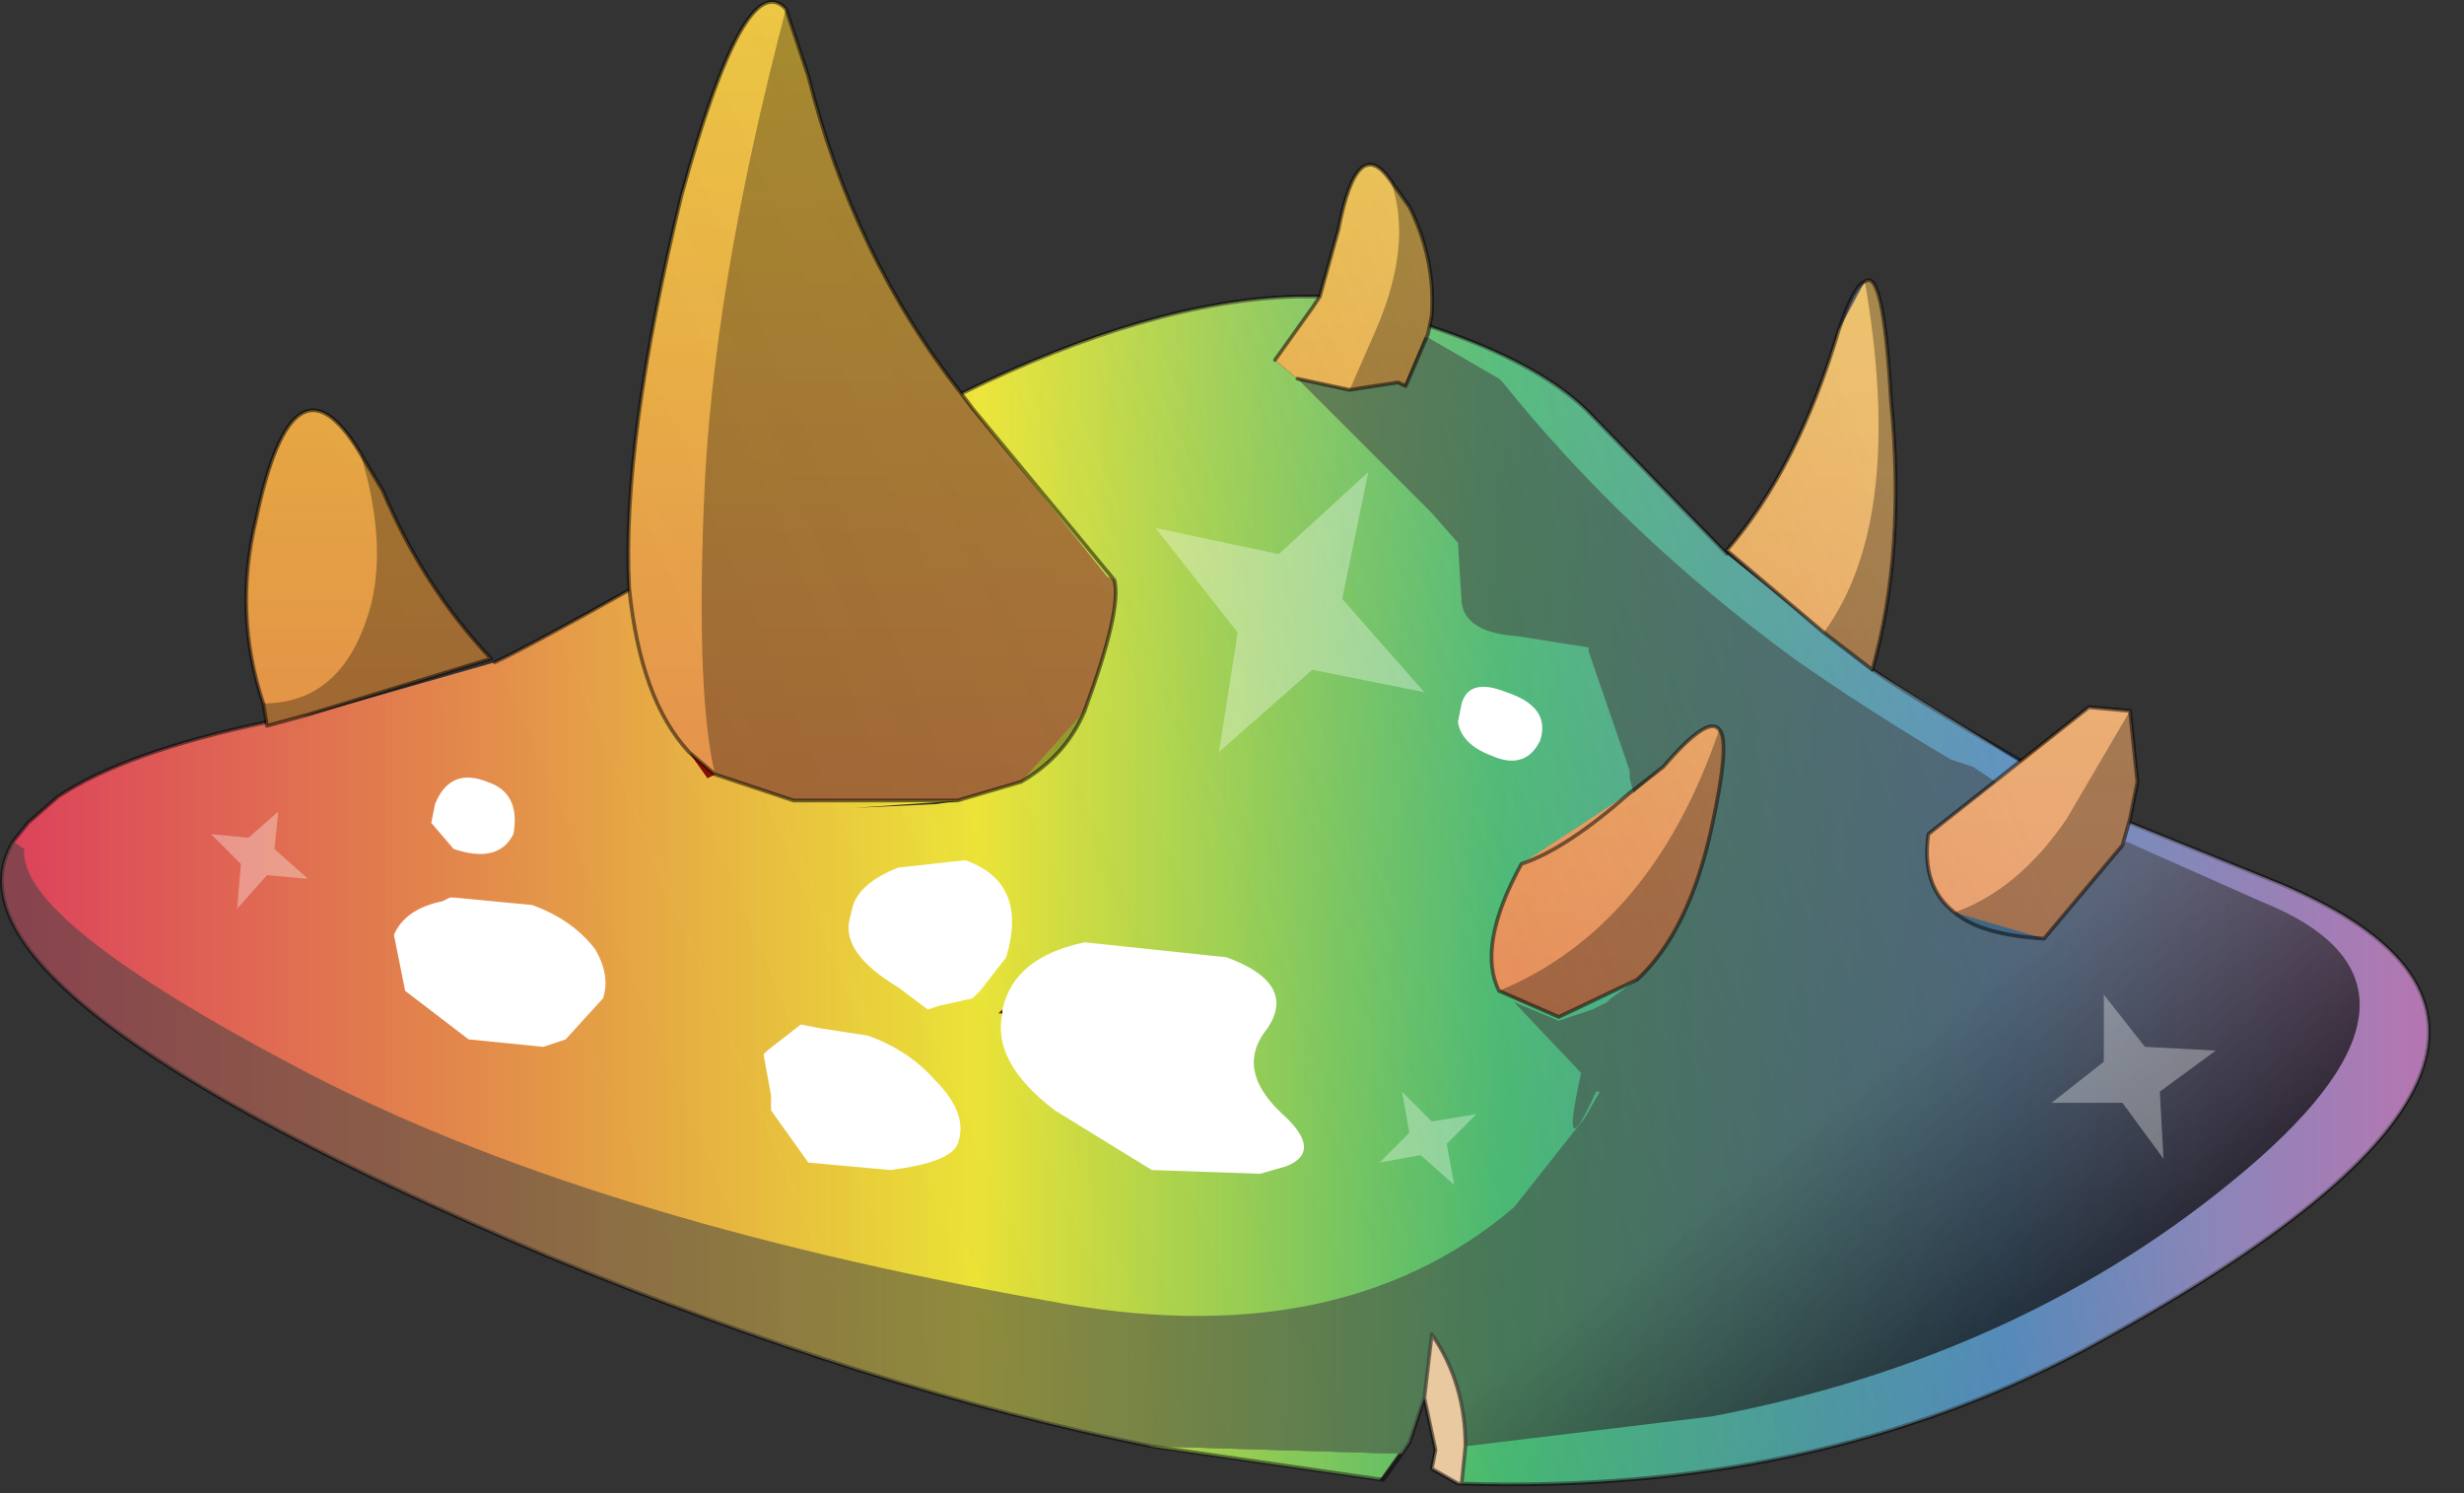 <?xml version="1.0" encoding="UTF-8" standalone="no"?>
<!DOCTYPE svg PUBLIC "-//W3C//DTD SVG 1.1//EN" "http://www.w3.org/Graphics/SVG/1.1/DTD/svg11.dtd">
<svg width="100%" height="100%" viewBox="0 0 33 20" version="1.1" xmlns="http://www.w3.org/2000/svg" xmlns:xlink="http://www.w3.org/1999/xlink" xml:space="preserve" xmlns:serif="http://www.serif.com/" style="fill-rule:evenodd;clip-rule:evenodd;stroke-linecap:round;stroke-linejoin:round;">
    <rect x="0" y="0" width="33" height="20" fill="#333333" stroke="none"/>
    <g transform="matrix(1,0,0,1,-3.374,-6.828)">
        <g transform="matrix(1,0,0,1,19.65,16.8)">
            <g id="sprite0">
                <g id="champdroite" transform="matrix(1,0,0,1,0,1.9)">
                    <g id="shape0">
                        <path d="M-0.85,7.5C-3.35,7 -6.05,6.15 -8.95,4.95C-14.517,2.583 -16.9,0.733 -16.1,-0.6L-15.9,-0.85L-15.5,-1.2C-14.9,-1.6 -13.967,-1.933 -12.7,-2.2L-12.65,-2.2L-12.1,-2.3L-9.65,-3C-9.217,-3.2 -8.1,-3.817 -6.3,-4.85L-5.9,-5.1L-4.35,-6L-3.4,-6.6C-1.7,-7.433 -0.2,-7.867 1.1,-7.9L1.4,-7.9L1.3,-7.75L0.8,-7.05L1.1,-6.8L1.8,-6.65L2.45,-6.75L2.5,-6.7L2.55,-6.75L2.8,-7.35L1.4,-7.9C3.2,-7.5 4.417,-6.967 5.05,-6.3L6.85,-4.45L8.15,-3.4L8.8,-2.9C9.433,-2.467 10.583,-1.783 12.25,-0.85L14.1,-0.1C17.633,1.3 16.817,3.4 11.65,6.2C9.217,7.5 6.433,8.1 3.3,8L3.35,7.5C3.35,6.933 3.2,6.433 2.9,6L2.8,6.85L2.6,7.45L2.5,7.6L2.45,7.6L-0.85,7.5M-6.7,-1.5L-7.05,-1.8L-6.8,-1.45L-6.7,-1.5M-3.4,-1.15L-4.85,-1.05L-3.75,-1.1L-3.4,-1.15M-2.9,1.7L-2.85,1.7L-2.85,1.65L-2.9,1.7" style="fill:url(#_Linear1);"/>
                        <path d="M-0.85,7.5L2.45,7.6L2.2,7.95L-0.9,7.5L-0.85,7.5" style="fill:url(#_Linear2);"/>
                    </g>
                </g>
                <g id="shape1">
                    <path d="M-3.4,-4.7L-4.35,-4.1L-5.9,-3.2C-5.3,-3.8 -4.467,-4.3 -3.4,-4.7" style="fill:#cc2805;"/>
                    <path d="M2.55,-4.85L2.5,-4.8L2.45,-4.85L1.8,-4.75L1.1,-4.9L0.8,-5.15L1.3,-5.85L1.4,-6L2.8,-5.45L2.55,-4.85M-2.9,3.6L-2.85,3.55L-2.85,3.6L-2.9,3.6M-6.8,0.45L-7.05,0.1L-6.7,0.4L-6.8,0.45" style="fill:#870e01;"/>
                    <path d="M2.9,7.9C3.2,8.333 3.35,8.833 3.35,9.4L3.3,9.9L3.25,9.9L2.9,9.7L2.95,9.45L2.8,8.75L2.9,7.9" style="fill:#e9c9a0;"/>
                    <path d="M-9.65,-1.1C-9.217,-1.3 -8.1,-1.917 -6.3,-2.95L-5.9,-3.2L-4.35,-4.1L-3.4,-4.7C-1.7,-5.533 -0.2,-5.967 1.1,-6L1.4,-6C3.2,-5.6 4.417,-5.067 5.05,-4.4L6.85,-2.55M8.8,-1C9.433,-0.567 10.583,0.117 12.25,1.05L14.1,1.8C17.633,3.2 16.817,5.3 11.65,8.1C9.217,9.4 6.433,10 3.3,9.9L3.25,9.9L2.9,9.7L2.95,9.45L2.8,8.75L2.6,9.35L2.5,9.5L2.25,9.85L-0.85,9.4C-3.35,8.9 -6.05,8.05 -8.95,6.85C-14.517,4.483 -16.9,2.633 -16.1,1.3L-15.9,1.05L-15.5,0.7C-14.9,0.3 -13.967,-0.033 -12.7,-0.3M2.8,8.75L2.9,7.9C3.2,8.333 3.35,8.833 3.35,9.4L3.3,9.9" style="fill:none;fill-rule:nonzero;stroke:#000;stroke-opacity:0.5;stroke-width:0.05px;"/>
                </g>
                <g id="champdroiteepine" transform="matrix(1,0,0,1,-0.3,-3.15)">
                    <g id="shape2">
                        <path d="M2.9,-4.05C3.133,-3.583 3.233,-3.1 3.2,-2.6L3.15,-2.35L2.85,-1.65L2.75,-1.7L2.1,-1.6L1.4,-1.75L1.1,-2L1.6,-2.7L1.7,-2.85L1.95,-3.75C2.117,-4.617 2.35,-4.833 2.65,-4.4L2.9,-4.05M9,-3.05C9.167,-3.183 9.283,-2.65 9.35,-1.45C9.483,-0.117 9.4,1.083 9.1,2.15L8.45,1.65L7.15,0.55C7.783,-0.183 8.283,-1.167 8.65,-2.4L9,-3.05M12.65,3.65L12.55,4.15L12.45,4.5L11.4,5.75L10.2,5.4C9.9,5.167 9.783,4.817 9.85,4.35L12,2.65L12.55,2.7L12.65,3.65M6.3,3.45C6.7,2.983 6.95,2.817 7.05,2.95C7.15,3.05 7.117,3.483 6.95,4.25C6.75,5.183 6.417,5.867 5.95,6.3L4.9,6.8L4.3,6.55L4.1,6.45C3.9,6.05 4,5.483 4.4,4.75L5.85,3.8L6.3,3.45M-11.15,-0.75L-10.85,-0.25C-10.483,0.617 -10,1.367 -9.4,2L-11.85,2.75L-12.4,2.9L-12.45,2.6C-12.717,1.8 -12.75,0.983 -12.55,0.15C-12.217,-1.45 -11.75,-1.75 -11.15,-0.75M-5.45,-6.7L-5.15,-5.8C-4.75,-4.2 -4.067,-2.783 -3.1,-1.55L-2.95,-1.35L-1.15,0.9L-1.05,0.95C-0.983,1.217 -1.117,1.8 -1.45,2.7L-2.3,3.65L-3.15,3.9L-5.35,3.9L-6.4,3.55L-6.75,3.25C-7.183,2.783 -7.45,2.05 -7.55,1.05C-7.617,-0.25 -7.383,-2 -6.85,-4.2C-6.283,-6.267 -5.817,-7.1 -5.45,-6.7" style="fill:url(#_Linear3);"/>
                    </g>
                </g>
                <g id="sprite3">
                    <g id="shape3">
                        <path d="M2.35,-7.55L2.6,-7.2C2.833,-6.733 2.933,-6.25 2.9,-5.75L2.85,-5.6C3.883,-5.267 4.617,-4.867 5.05,-4.4L6.85,-2.55L7.35,-2.15L6.85,-2.6C7.483,-3.333 7.983,-4.317 8.35,-5.55C8.483,-5.95 8.6,-6.167 8.7,-6.2C8.867,-6.333 8.983,-5.8 9.05,-4.6C9.183,-3.267 9.1,-2.067 8.8,-1L10.8,0.25L11.7,-0.5L12.25,-0.45L12.35,0.5L12.25,1L12.25,1.05L14.1,1.8C17.633,3.2 16.817,5.3 11.65,8.1C9.217,9.4 6.433,10 3.3,9.9L3.35,9.4C3.35,8.833 3.2,8.333 2.9,7.9L2.8,8.75L2.6,9.35L2.5,9.5L2.45,9.5L2.2,9.85L-0.9,9.4L-0.85,9.4C-3.35,8.9 -6.05,8.05 -8.95,6.85C-14.517,4.483 -16.9,2.633 -16.1,1.3L-15.9,1.05L-15.5,0.7C-14.9,0.3 -13.967,-0.033 -12.7,-0.3L-12.75,-0.55C-13.017,-1.35 -13.05,-2.167 -12.85,-3C-12.517,-4.6 -12.05,-4.9 -11.45,-3.9L-11.15,-3.4C-10.783,-2.533 -10.3,-1.783 -9.7,-1.15L-12.15,-0.4L-12.3,-0.35L-12.1,-0.4L-9.65,-1.1C-9.35,-1.233 -8.75,-1.55 -7.85,-2.05L-7.85,-2.1C-7.917,-3.4 -7.683,-5.15 -7.15,-7.35C-6.583,-9.417 -6.117,-10.25 -5.75,-9.85L-5.45,-8.95C-5.05,-7.35 -4.367,-5.933 -3.4,-4.7C-1.7,-5.533 -0.2,-5.967 1.1,-6L1.4,-6L1.65,-6.9C1.817,-7.767 2.05,-7.983 2.35,-7.55M2.5,-4.8L2.45,-4.85L2.5,-4.8M-3.75,0.75L-4.35,0.8L-4.85,0.85L-3.75,0.8L-3.45,0.75L-3.75,0.75M-3.4,0.75L-3.35,0.75L-3.45,0.75L-3.4,0.75M-2.9,3.6L-2.85,3.6L-2.85,3.55L-2.9,3.6M-6.7,0.4L-7.05,0.1L-6.8,0.45L-6.7,0.4" style="fill:url(#_Linear4);"/>
                    </g>
                </g>
                <g id="shape4">
                    <path d="M-10.5,1.05L-10.45,0.8C-10.317,0.467 -10.083,0.367 -9.75,0.5C-9.45,0.6 -9.333,0.833 -9.4,1.2C-9.533,1.467 -9.8,1.533 -10.2,1.4L-10.5,1.05" style="fill:#fff;"/>
                    <path d="M-8.3,2.75C-8.167,2.983 -8.133,3.2 -8.2,3.4L-8.7,3.95L-9,4.05L-10,3.95L-10.85,3.3L-11,2.55C-10.9,2.317 -10.683,2.167 -10.35,2.1L-10.25,2.05L-10.2,2.05L-9.15,2.15C-8.783,2.283 -8.5,2.483 -8.3,2.75" style="fill:#fff;"/>
                    <path d="M-3.75,4.5C-3.45,4.8 -3.35,5.083 -3.45,5.35C-3.517,5.517 -3.817,5.633 -4.35,5.7L-5.45,5.6L-5.95,4.9L-5.95,4.7L-6.05,4.15L-6,4.1L-5.55,3.75L-5.3,3.8L-4.65,3.9C-4.283,4.033 -3.983,4.233 -3.75,4.5" style="fill:#fff;"/>
                    <path d="M-4.25,1.65L-3.35,1.55C-2.783,1.75 -2.6,2.183 -2.8,2.85L-3.15,3.3L-3.25,3.4L-3.7,3.5L-3.85,3.55L-4.25,3.25C-4.75,2.95 -4.967,2.65 -4.9,2.35L-4.85,2.15C-4.783,1.95 -4.583,1.783 -4.25,1.65" style="fill:#fff;"/>
                    <path d="M0.7,3.8C0.4,4.167 0.467,4.55 0.9,4.95C1.267,5.283 1.283,5.517 0.95,5.65L0.6,5.75L-0.85,5.7L-2.15,4.9C-2.717,4.467 -2.95,4.033 -2.85,3.6L-2.85,3.55C-2.75,3.083 -2.383,2.783 -1.75,2.65L0.15,2.85C0.783,3.083 0.967,3.4 0.7,3.8" style="fill:#fff;"/>
                    <path d="M3.3,-0.55C3.367,-0.783 3.567,-0.833 3.9,-0.7C4.3,-0.567 4.45,-0.35 4.35,-0.05C4.217,0.217 4,0.283 3.7,0.15C3.433,0.05 3.283,-0.1 3.25,-0.3L3.3,-0.55" style="fill:#fff;"/>
                    <path d="M2.8,-5.45L2.85,-5.45L3.8,-4.9L3.85,-4.85C4.95,-3.483 6.25,-2.25 7.75,-1.15C8.417,-0.683 9.117,-0.233 9.85,0.2L10.15,0.3L10.45,0.5L9.55,1.2C9.483,1.667 9.6,2.017 9.9,2.25C10.133,2.45 10.533,2.567 11.1,2.6L12.15,1.35L12.2,1.3L14,2.1C15.833,2.833 15.767,4.033 13.8,5.7C11.833,7.367 9.45,8.467 6.65,9L3.35,9.4C3.35,8.833 3.2,8.333 2.9,7.9L2.8,8.75L2.6,9.35L2.5,9.5L-0.85,9.4C-3.35,8.9 -6.05,8.05 -8.95,6.85C-14.517,4.483 -16.9,2.633 -16.1,1.3L-15.95,1.4C-16.017,2.033 -14.783,3.017 -12.25,4.35C-9.717,5.683 -6.383,6.717 -2.25,7.45C0.35,7.95 2.433,7.533 4,6.2L4.95,5L5.15,4.65L5.1,4.65C4.767,5.383 4.7,5.3 4.9,4.4L4,3.45L4.6,3.7L5.05,3.55L5.25,3.45L5.3,3.4L5.65,3.15C6.117,2.717 6.45,2.033 6.65,1.1C6.817,0.333 6.85,-0.1 6.75,-0.2C6.65,-0.333 6.4,-0.167 6,0.3L5.6,0.65L5.55,0.45L5.55,0.35L5,-1.25L5,-1.3L4.05,-1.45C3.583,-1.483 3.333,-1.633 3.3,-1.9L3.25,-2.7L2.9,-3.1L1.1,-4.9L1.8,-4.75L2.45,-4.85L2.5,-4.8L2.55,-4.85L2.8,-5.45" style="fill:url(#_Linear5);"/>
                    <path d="M0.8,-5.15L1.3,-5.85L1.4,-6L1.65,-6.9C1.817,-7.767 2.05,-7.983 2.35,-7.55L2.6,-7.2C2.833,-6.733 2.933,-6.25 2.9,-5.75L2.85,-5.5L2.55,-4.8L2.45,-4.85L1.8,-4.75L1.1,-4.9M9.05,-4.6C8.983,-5.8 8.867,-6.333 8.7,-6.2C8.6,-6.167 8.483,-5.95 8.35,-5.55C7.983,-4.317 7.483,-3.333 6.85,-2.6L8.15,-1.5L8.8,-1C9.1,-2.067 9.183,-3.267 9.05,-4.6M12.25,-0.45L12.35,0.5L12.25,1L12.15,1.35L11.1,2.6C10.533,2.567 10.133,2.45 9.9,2.25C9.6,2.017 9.483,1.667 9.55,1.2L11.7,-0.5L12.25,-0.45M5.65,3.15L4.6,3.65L3.8,3.3C3.6,2.9 3.7,2.333 4.1,1.6C4.5,1.467 4.983,1.15 5.55,0.65L6,0.3C6.4,-0.167 6.65,-0.333 6.75,-0.2C6.85,-0.1 6.817,0.333 6.65,1.1C6.45,2.033 6.117,2.717 5.65,3.15M-12.15,-0.4L-9.7,-1.15C-10.3,-1.783 -10.783,-2.533 -11.15,-3.4L-11.45,-3.9C-12.05,-4.9 -12.517,-4.6 -12.85,-3C-13.05,-2.167 -13.017,-1.35 -12.75,-0.55L-12.7,-0.25L-12.15,-0.4M-5.75,-9.85L-5.45,-8.95C-5.05,-7.35 -4.367,-5.933 -3.4,-4.7L-3.25,-4.5L-1.35,-2.2C-1.283,-1.933 -1.417,-1.35 -1.75,-0.45C-1.917,-0.05 -2.2,0.267 -2.6,0.5L-3.45,0.75L-5.65,0.75L-6.7,0.4L-7.05,0.1C-7.483,-0.367 -7.75,-1.1 -7.85,-2.1C-7.917,-3.4 -7.683,-5.15 -7.15,-7.35C-6.583,-9.417 -6.117,-10.25 -5.75,-9.85" style="fill:none;fill-rule:nonzero;stroke:#000;stroke-opacity:0.5;stroke-width:0.05px;"/>
                    <path d="M2.6,-7.2C2.833,-6.733 2.933,-6.25 2.9,-5.75L2.85,-5.5L2.55,-4.8L2.45,-4.85L1.8,-4.75L2.15,-5.55C2.483,-6.317 2.55,-6.983 2.35,-7.55L2.6,-7.2M8.8,-1L8.15,-1.5C8.883,-2.5 9.067,-4.067 8.7,-6.2C8.867,-6.333 8.983,-5.8 9.05,-4.6C9.183,-3.267 9.1,-2.067 8.8,-1M12.15,1.35L11.1,2.6C10.533,2.567 10.133,2.45 9.9,2.25C10.467,2.05 10.967,1.633 11.4,1L12.25,-0.45L12.35,0.5L12.25,1L12.15,1.35M3.8,3.3C5.167,2.733 6.15,1.567 6.75,-0.2C6.85,-0.1 6.817,0.333 6.65,1.1C6.45,2.033 6.117,2.717 5.65,3.15L4.6,3.65L4,3.4L3.8,3.3M-11.45,-3.9L-11.15,-3.4C-10.783,-2.533 -10.3,-1.783 -9.7,-1.15L-12.15,-0.4L-12.7,-0.25L-12.75,-0.55C-12.017,-0.55 -11.533,-1 -11.3,-1.9C-11.167,-2.467 -11.217,-3.133 -11.45,-3.9M-5.45,-8.95C-5.05,-7.35 -4.367,-5.933 -3.4,-4.7L-3.25,-4.5L-1.45,-2.25L-1.35,-2.2C-1.283,-1.933 -1.417,-1.35 -1.75,-0.45C-1.917,-0.05 -2.2,0.267 -2.6,0.5L-3.45,0.75L-5.65,0.75L-6.7,0.4C-6.867,-0.3 -6.917,-1.5 -6.85,-3.2C-6.783,-5.1 -6.417,-7.317 -5.75,-9.85L-5.45,-8.95" style="fill-opacity:0.3;"/>
                    <path d="M2.05,-3.65L1.7,-1.95L2.8,-0.7L1.3,-1L0.05,0.1L0.3,-1.5L-0.8,-2.9L0.85,-2.55L2.05,-3.65M12.45,4.05L13.4,4.1L12.65,4.65L12.7,5.55L12.15,4.8L11.2,4.8L11.9,4.25L11.9,3.35L12.45,4.05M-13.05,1.6L-13.45,1.2L-12.95,1.25L-12.55,0.9L-12.6,1.4L-12.15,1.8L-12.7,1.75L-13.1,2.2L-13.05,1.6M3.2,5.9L2.75,5.5L2.2,5.6L2.6,5.2L2.5,4.65L2.9,5.05L3.5,4.95L3.1,5.35L3.2,5.9" style="fill:#fff;fill-opacity:0.33;"/>
                </g>
            </g>
        </g>
    </g>
    <defs>
        <linearGradient id="_Linear1" x1="0" y1="0" x2="1" y2="0" gradientUnits="userSpaceOnUse" gradientTransform="matrix(32.44,0,0,32.44,-16.22,-0.077)"><stop offset="0" style="stop-color:#ef405b;stop-opacity:1"/><stop offset="0.2" style="stop-color:#f79547;stop-opacity:1"/><stop offset="0.4" style="stop-color:#fdf32b;stop-opacity:1"/><stop offset="0.62" style="stop-color:#37bd69;stop-opacity:1"/><stop offset="0.83" style="stop-color:#2b76b7;stop-opacity:1"/><stop offset="1" style="stop-color:#a34ba3;stop-opacity:1"/></linearGradient>
        <linearGradient id="_Linear2" x1="0" y1="0" x2="1" y2="0" gradientUnits="userSpaceOnUse" gradientTransform="matrix(32.44,0,0,32.44,-16.22,0.023)"><stop offset="0" style="stop-color:#ef405b;stop-opacity:1"/><stop offset="0.2" style="stop-color:#f79547;stop-opacity:1"/><stop offset="0.4" style="stop-color:#fdf32b;stop-opacity:1"/><stop offset="0.62" style="stop-color:#37bd69;stop-opacity:1"/><stop offset="0.83" style="stop-color:#2b76b7;stop-opacity:1"/><stop offset="1" style="stop-color:#a34ba3;stop-opacity:1"/></linearGradient>
        <linearGradient id="_Linear3" x1="0" y1="0" x2="1" y2="0" gradientUnits="userSpaceOnUse" gradientTransform="matrix(-0.328,-82.903,82.903,-0.328,19.32,20.401)"><stop offset="0" style="stop-color:#ef405b;stop-opacity:1"/><stop offset="0.2" style="stop-color:#f79547;stop-opacity:1"/><stop offset="0.4" style="stop-color:#fdf32b;stop-opacity:1"/><stop offset="0.62" style="stop-color:#37bd69;stop-opacity:1"/><stop offset="0.83" style="stop-color:#2b76b7;stop-opacity:1"/><stop offset="1" style="stop-color:#a34ba3;stop-opacity:1"/></linearGradient>
        <linearGradient id="_Linear4" x1="0" y1="0" x2="1" y2="0" gradientUnits="userSpaceOnUse" gradientTransform="matrix(19.333,-8.028,8.028,19.333,-18.389,-14.642)"><stop offset="0" style="stop-color:#5b5b5b;stop-opacity:0.13"/><stop offset="0.07" style="stop-color:#5b5b5b;stop-opacity:0.13"/><stop offset="0.51" style="stop-color:#9a9a9a;stop-opacity:0.15"/><stop offset="1" style="stop-color:#d0d0d0;stop-opacity:0.33"/></linearGradient>
        <linearGradient id="_Linear5" x1="0" y1="0" x2="1" y2="0" gradientUnits="userSpaceOnUse" gradientTransform="matrix(5.898,7.373,-7.373,5.898,1.413,4.913)"><stop offset="0" style="stop-color:#444;stop-opacity:0.55"/><stop offset="0.44" style="stop-color:#444;stop-opacity:0.55"/><stop offset="0.99" style="stop-color:#000;stop-opacity:0.8"/><stop offset="1" style="stop-color:#000;stop-opacity:0.8"/></linearGradient>
    </defs>
</svg>
